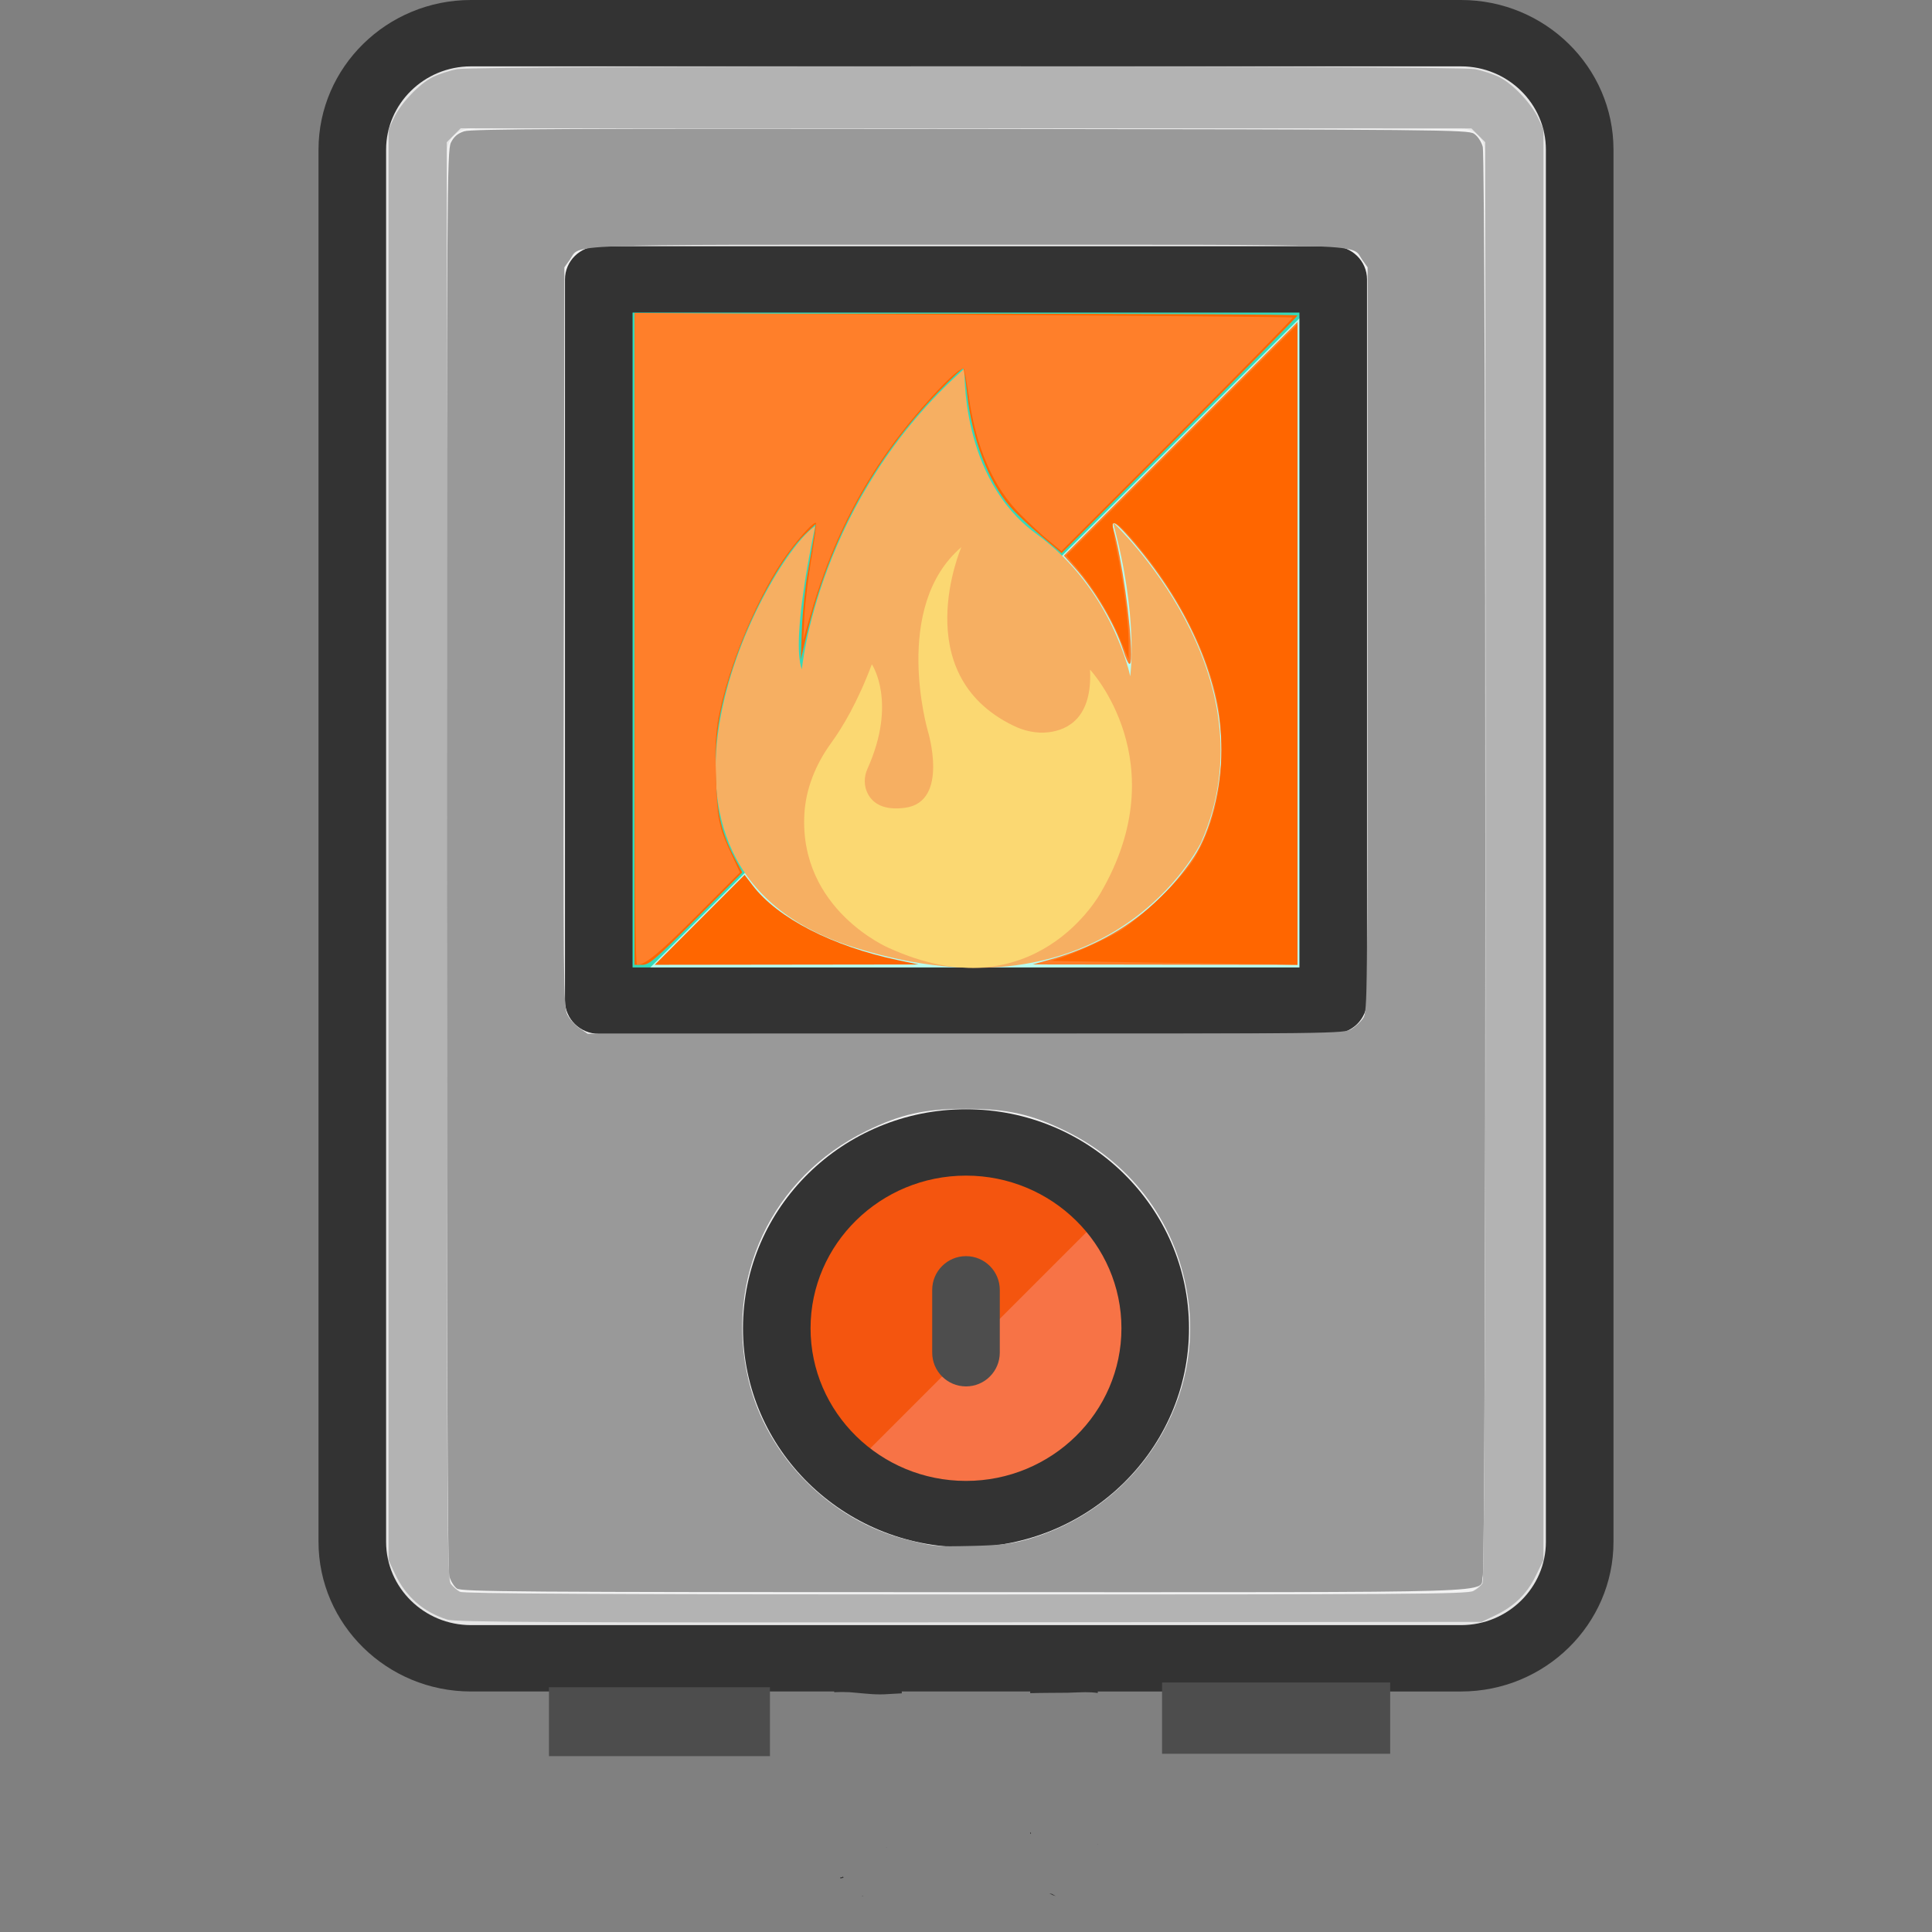 <?xml version="1.0" encoding="UTF-8" standalone="no"?>
<!-- Uploaded to: SVG Repo, www.svgrepo.com, Generator: SVG Repo Mixer Tools -->

<svg
   version="1.1"
   id="Layer_1"
   viewBox="0 0 512.001 512.001"
   xml:space="preserve"
   sodipodi:docname="heater-on.svg"
   inkscape:version="1.3.2 (091e20e, 2023-11-25, custom)"
   xmlns:inkscape="http://www.inkscape.org/namespaces/inkscape"
   xmlns:sodipodi="http://sodipodi.sourceforge.net/DTD/sodipodi-0.dtd"
   xmlns="http://www.w3.org/2000/svg"
   xmlns:svg="http://www.w3.org/2000/svg"><rect x="0" y="0" width="512.001" height="512.001" fill="#808080" stroke="none"/><defs
   id="defs8" /><sodipodi:namedview
   id="namedview8"
   pagecolor="#ffffff"
   bordercolor="#000000"
   borderopacity="0.25"
   inkscape:showpageshadow="2"
   inkscape:pageopacity="0.0"
   inkscape:pagecheckerboard="0"
   inkscape:deskcolor="#d1d1d1"
   showguides="false"
   inkscape:zoom="1.5878876"
   inkscape:cx="256.00049"
   inkscape:cy="256.00049"
   inkscape:window-width="1920"
   inkscape:window-height="1009"
   inkscape:window-x="-8"
   inkscape:window-y="-8"
   inkscape:window-maximized="1"
   inkscape:current-layer="Layer_1" />
<path
   style="fill:#E6E6E6;"
   d="M387.19,447.522H124.81c-17.367,0-31.445-14.078-31.445-31.446V40.401  c0-17.367,14.078-31.445,31.445-31.445h262.379c17.367,0,31.446,14.078,31.446,31.445v375.675  C418.636,433.444,404.557,447.522,387.19,447.522z"
   id="path1" />
<path
   style="fill:#F2F2F2;"
   d="M124.81,422.446c-3.512,0-6.368-2.857-6.368-6.369V40.401c0-3.512,2.857-6.369,6.368-6.369h262.379  c3.512,0,6.369,2.857,6.369,6.369v375.675c0,3.512-2.857,6.369-6.369,6.369H124.81z"
   id="path2" />
<circle
   style="fill:#F4550F;"
   cx="256.004"
   cy="358.458"
   r="50.15"
   id="circle2" />
<path
   style="fill:#F77346;"
   d="M220.539,393.918c19.584,19.584,51.338,19.584,70.923,0c19.584-19.584,19.584-51.338,0-70.923"
   id="path3" />
<path
   style="fill:#4D4D4D;"
   d="M256,367.412c-4.946,0-8.956-4.01-8.956-8.956v-16.608c0-4.946,4.01-8.956,8.956-8.956  c4.946,0,8.956,4.01,8.956,8.956v16.608C264.956,363.402,260.946,367.412,256,367.412z"
   id="path4" />
<rect
   x="158.684"
   y="75.396"
   style="fill:#35D8B9;"
   width="194.639"
   height="194.639"
   id="rect4" />
<polygon
   style="fill:#B9FCEF;"
   points="353.319,75.398 158.681,270.037 353.319,270.037 "
   id="polygon4" />

<g
   id="g8"
   transform="scale(1,0.982)">
	<path
   id="path6"
   style="fill:#333333"
   d="M 124.811,0 C 102.534,0 84.41,18.125 84.41,40.402 V 416.075 c 0,22.277 18.125,40.402 40.4,40.402 h 96.264 v 0.203 c 0.745,-0.037 1.49,-0.062 2.234,-0.06 1.227,0.004 2.455,0.069 3.684,0.217 2.727,0.25 5.456,0.576 8.199,0.354 1.266,-0.055 2.53,-0.135 3.795,-0.211 v -0.503 h 34.029 v 0.456 c 3.347,-0.1 6.695,-0.079 10.045,-0.119 1.504,-0.038 3.016,-0.142 4.521,-0.147 1.12,-0.004 2.237,0.049 3.346,0.225 v -0.414 h 96.264 c 22.277,0 40.402,-18.125 40.402,-40.402 V 40.402 C 427.592,18.125 409.466,0 387.189,0 Z m 0,17.911 h 262.379 c 12.401,0 22.49,10.09 22.49,22.491 v 375.673 0.002 c 0,12.401 -10.089,22.489 -22.49,22.489 h -262.379 c -12.401,0 -22.49,-10.088 -22.49,-22.489 V 40.402 c 0,-12.401 10.089,-22.491 22.49,-22.491 z M 238.215,483.089 c -0.002,0.003 -0.004,0.005 -0.006,0.008 0.002,7.5e-4 0.004,9.8e-4 0.006,0.002 -2.5e-4,-0.003 2.6e-4,-0.007 0,-0.01 z m 34.801,11.33 v 0.549 c 0.003,-0.005 0.007,-0.011 0.01,-0.016 0.077,-0.077 0.148,-0.159 0.223,-0.239 -0.066,-0.107 -0.171,-0.184 -0.232,-0.294 z m 17.912,3.226 c -0.028,0.009 -0.058,0.011 -0.086,0.02 0.012,0.012 0.067,0.067 0.086,0.086 z m -56.066,0.812 c -0.014,0.041 -0.007,0.084 0.078,0.121 0.013,-0.007 0.019,-0.01 0.031,-0.016 -0.037,-0.034 -0.073,-0.07 -0.109,-0.105 z m -11.562,7.924 c -0.065,-0.017 0.018,0.165 -0.039,0.201 -0.205,0.127 -0.423,-0.14 -0.588,0.151 -0.035,0.062 0.022,0.2 0.092,0.193 0.257,-0.024 0.504,-0.105 0.75,-0.189 0.005,-0.028 0.013,-0.056 0.018,-0.084 -0.077,-0.091 -0.118,-0.242 -0.232,-0.273 z m 54.777,4.61 c 0.558,0.278 1.107,0.554 1.725,0.71 -0.078,-0.042 -0.157,-0.08 -0.234,-0.123 -0.324,-0.184 -0.575,-0.338 -0.812,-0.489 -0.017,-0.001 -0.034,-8e-4 -0.051,-0.002 -0.208,-0.037 -0.418,-0.065 -0.627,-0.096 z m -49.516,0.647 c -0.057,0.024 -0.115,0.048 -0.172,0.072 0.132,0.025 0.262,0.05 0.396,0.07 -0.075,-0.047 -0.152,-0.091 -0.225,-0.141 z" />
	<path
   style="fill:#333333"
   d="m 256,299.351 c -32.591,0 -59.106,26.515 -59.106,59.106 0,32.591 26.515,59.106 59.106,59.106 32.591,0 59.106,-26.515 59.106,-59.106 0,-32.591 -26.515,-59.106 -59.106,-59.106 z m 0,100.3 c -22.714,0 -41.194,-18.48 -41.194,-41.194 0,-22.714 18.48,-41.194 41.194,-41.194 22.714,0 41.194,18.48 41.194,41.194 0,22.714 -18.48,41.194 -41.194,41.194 z"
   id="path7" />
	<path
   style="fill:#333333"
   d="M 353.319,66.442 H 158.681 c -4.946,0 -8.956,4.01 -8.956,8.956 v 194.639 c 0,4.946 4.01,8.956 8.956,8.956 H 353.32 c 4.946,0 8.956,-4.01 8.956,-8.956 V 75.398 c -0.001,-4.946 -4.011,-8.956 -8.957,-8.956 z m -8.955,194.639 H 167.636 V 84.354 h 176.727 v 176.727 z"
   id="path8" />
</g>
<rect
   style="fill:#4d4d4d;stroke-width:0.888"
   id="rect18"
   width="58.568"
   height="18.263"
   x="145.476"
   y="447.135" /><rect
   style="fill:#4d4d4d"
   id="rect19"
   width="60.458"
   height="18.893"
   x="307.956"
   y="445.875" /><path
   style="fill:#999999;stroke-width:0.63"
   d="m 121.08,420.981 c -0.756,-0.53 -1.668,-2.018 -2.026,-3.306 -0.441,-1.588 -0.652,-62.809 -0.653,-190.014 -0.002,-177.413 0.058,-187.791 1.099,-189.875 0.795,-1.591 1.777,-2.425 3.53,-2.997 1.928,-0.629 29.61,-0.759 134.168,-0.63 123.972,0.154 131.838,0.228 133.412,1.259 0.974,0.639 1.947,2.085 2.33,3.464 0.914,3.292 0.921,375.501 0.007,378.793 -1.296,4.665 11.398,4.269 -136.946,4.269 -118.832,0 -133.697,-0.106 -134.921,-0.963 z m 150.646,-12.865 c 28.336,-7.768 46.931,-35.039 43.196,-63.347 -2.607,-19.757 -14.469,-36.206 -32.471,-45.028 -9.121,-4.47 -15.536,-5.901 -26.45,-5.901 -10.914,0 -17.329,1.431 -26.45,5.901 -25.011,12.256 -37.663,39.059 -31.173,66.039 4.866,20.23 21.653,37.128 41.982,42.258 7.355,1.856 7.37,1.858 17.216,1.648 6.974,-0.149 10.317,-0.52 14.151,-1.571 z m 86.42,-135.399 c 1.107,-0.675 2.524,-2.008 3.149,-2.961 1.083,-1.653 1.136,-6.358 1.136,-100.321 V 70.849 l -1.405,-1.969 c -3.081,-4.32 4.931,-4.014 -105.026,-4.014 -109.957,0 -101.945,-0.306 -105.026,4.014 l -1.405,1.969 -0.161,97.929 c -0.152,92.31 -0.097,98.055 0.945,100.12 0.608,1.205 2.068,2.835 3.245,3.621 l 2.14,1.43 100.197,-0.002 c 98.204,-0.002 100.237,-0.027 102.21,-1.229 z"
   id="path21" /><path
   style="fill:#b3b3b3;stroke-width:0.63"
   d="m 118.576,429.221 c -6.421,-2.014 -11.072,-6.104 -13.971,-12.286 l -1.638,-3.492 V 223.882 34.322 l 1.372,-2.971 c 1.797,-3.89 6.686,-9.064 10.291,-10.891 1.579,-0.8 4.542,-1.764 6.583,-2.141 5.23,-0.967 264.343,-0.967 269.573,0 2.041,0.377 5.004,1.341 6.583,2.141 3.605,1.827 8.494,7.001 10.291,10.891 l 1.372,2.971 V 223.896 413.469 l -2.073,4.211 c -2.366,4.805 -5.7,8.031 -10.837,10.483 l -3.464,1.653 -135.715,0.118 c -110.991,0.097 -136.198,-0.033 -138.369,-0.714 z m 271.892,-7.598 c 1.012,-0.523 2.102,-1.444 2.424,-2.047 0.599,-1.122 0.949,-133.279 0.783,-295.726 l -0.088,-86.178 -1.819,-1.819 -1.819,-1.819 -133.934,-0.015 -133.934,-0.015 -1.84,1.84 -1.84,1.84 0.013,190.398 c 0.013,179.365 0.076,190.475 1.1,191.733 0.598,0.734 1.654,1.647 2.346,2.028 0.904,0.497 38.692,0.698 134.014,0.712 117.202,0.017 132.97,-0.092 134.594,-0.932 z"
   id="path22" /><g
   id="g2"
   transform="matrix(3.695,0,0,3.309,138.303,71.177)"><path
     class="st7"
     d="m 21.04,20.63 c 0,0 -1.79,8.99 -0.96,11.47 0,0 1.1,-13.6 11.67,-24.1 0,0 -0.34,8.79 5.15,13.25 5.49,4.46 6.73,11.4 6.73,11.4 0,0 0.62,-4.74 -1.24,-12.33 0,0 11.67,12.12 6.32,25.65 0,0 -6.45,14.9 -24.92,8.38 C 5.32,47.83 17.74,22.97 21.04,20.63 Z"
     id="path1-9"
     style="fill:#f6af62" /><path
     class="st4"
     d="m 40.75,32.12 c 0.17,3.81 -1.55,4.81 -2.94,5.01 -0.89,0.13 -1.79,-0.1 -2.57,-0.53 -7.65,-4.15 -3.72,-14.29 -3.72,-14.29 -5.01,4.79 -2.4,14.74 -2.4,14.74 0,0 1.55,5.64 -1.62,6.13 -1.59,0.25 -2.33,-0.39 -2.67,-1.08 -0.31,-0.64 -0.31,-1.39 -0.04,-2.05 2.15,-5.34 0.31,-8.36 0.31,-8.36 -1.03,3.06 -2.12,5.08 -2.91,6.29 -1.12,1.72 -1.83,3.68 -1.93,5.73 C 19.9,51.35 26.3,54.4 26.3,54.4 36.81,59.76 41.53,49.96 41.53,49.96 46.96,39.52 40.75,32.12 40.75,32.12 Z"
     id="path2-0"
     style="fill:#fbd872" /></g><path
   style="fill:#ff6600;stroke-width:0.63"
   d="M 168.148,169.407 V 83.129 h 87.853 c 48.319,0 87.853,0.211 87.853,0.47 0,0.258 -14.069,14.541 -31.264,31.739 l -31.264,31.269 -5.544,-4.677 c -3.049,-2.573 -6.693,-6.015 -8.098,-7.65 -5.782,-6.73 -10.073,-17.98 -11.377,-29.829 -0.394,-3.582 -0.853,-6.65 -1.019,-6.816 -0.166,-0.166 -3.066,2.549 -6.443,6.034 -17.291,17.843 -29.094,39.564 -35.047,64.495 l -1.575,6.598 0.3,-8.187 c 0.165,-4.503 0.875,-11.304 1.577,-15.114 0.702,-3.81 1.457,-8.203 1.677,-9.761 l 0.4,-2.834 -2.658,2.519 c -6.32,5.991 -14.655,21.24 -19.236,35.195 -3.799,11.571 -4.956,19.156 -4.559,29.885 0.35,9.471 1.544,14.457 5.049,21.082 l 1.938,3.663 -12.227,12.239 c -10.884,10.895 -12.452,12.239 -14.28,12.239 h -2.053 z"
   id="path23" /><path
   style="fill:#ff7f2a;stroke-width:0.63"
   d="m 278.672,254.173 c 16.055,-4.523 28.816,-13.7 37.741,-27.141 4.251,-6.403 7.288,-18.21 7.288,-28.34 0,-17.639 -8.276,-37.21 -23.152,-54.75 -4.594,-5.417 -6.332,-6.662 -5.552,-3.976 2.26,7.777 4.765,25.368 4.771,33.504 0.003,3.644 -0.668,3.257 -2.126,-1.228 -2.211,-6.805 -7.611,-15.965 -12.838,-21.779 l -2.878,-3.201 30.963,-30.963 30.963,-30.963 v 85.175 85.175 l -35.11,-0.047 -35.11,-0.047 z"
   id="path24" /><path
   style="fill:#ff7f2a;stroke-width:0.63"
   d="M 168.148,169.315 V 82.943 l 87.065,0.464 c 47.886,0.255 87.195,0.591 87.353,0.748 0.158,0.156 -13.568,14.142 -30.503,31.079 l -30.79,30.795 -3.19,-2.623 c -1.754,-1.443 -5.188,-4.613 -7.629,-7.046 -7.236,-7.21 -11.834,-17.741 -13.75,-31.49 -0.518,-3.717 -1.076,-6.893 -1.24,-7.057 -0.621,-0.621 -3.619,1.953 -8.531,7.327 -15.758,17.241 -25.835,35.542 -32.515,59.051 l -1.572,5.533 0.322,-6.298 c 0.177,-3.464 1.009,-10.406 1.847,-15.427 0.839,-5.021 1.405,-9.249 1.258,-9.397 -0.502,-0.502 -3.587,2.775 -7.333,7.788 -7.5,10.037 -15.897,29.817 -18.461,43.486 -0.837,4.46 -0.993,7.882 -0.735,16.059 0.358,11.36 0.698,13.057 4.071,20.345 l 2.275,4.916 -11.287,11.3 c -10.141,10.153 -13.817,13.19 -15.962,13.19 -0.5,0 -0.692,-24.029 -0.692,-86.371 z"
   id="path25" /><path
   style="fill:#ff6600;stroke-width:0.63"
   d="m 185.42,243.767 11.907,-11.919 2.118,2.774 c 6.649,8.708 21.145,16.16 38.6,19.844 l 5.361,1.131 -34.946,0.044 -34.946,0.044 z"
   id="path26" /><path
   style="fill:#ff6600;stroke-width:0.63"
   d="m 302.918,255.056 c -14.028,-0.185 -24.999,-0.402 -24.38,-0.483 2.535,-0.33 12.923,-4.769 17.685,-7.556 6.141,-3.594 17.274,-14.38 20.472,-19.833 4.643,-7.917 7.005,-17.496 7.005,-28.41 0,-3.967 -0.403,-9.318 -0.895,-11.89 -2.658,-13.89 -10.385,-29.222 -21.324,-42.312 -4.12,-4.93 -5.877,-6.477 -6.569,-5.785 -0.195,0.195 0.259,3.267 1.007,6.828 1.821,8.666 3.197,19.339 3.188,24.737 l -0.007,4.408 -2.364,-5.668 c -2.612,-6.263 -6.936,-13.327 -11.311,-18.479 l -2.857,-3.364 30.642,-30.642 30.642,-30.642 v 84.86 84.86 l -7.715,-0.147 c -4.243,-0.081 -19.192,-0.298 -33.22,-0.483 z"
   id="path27" /></svg>
